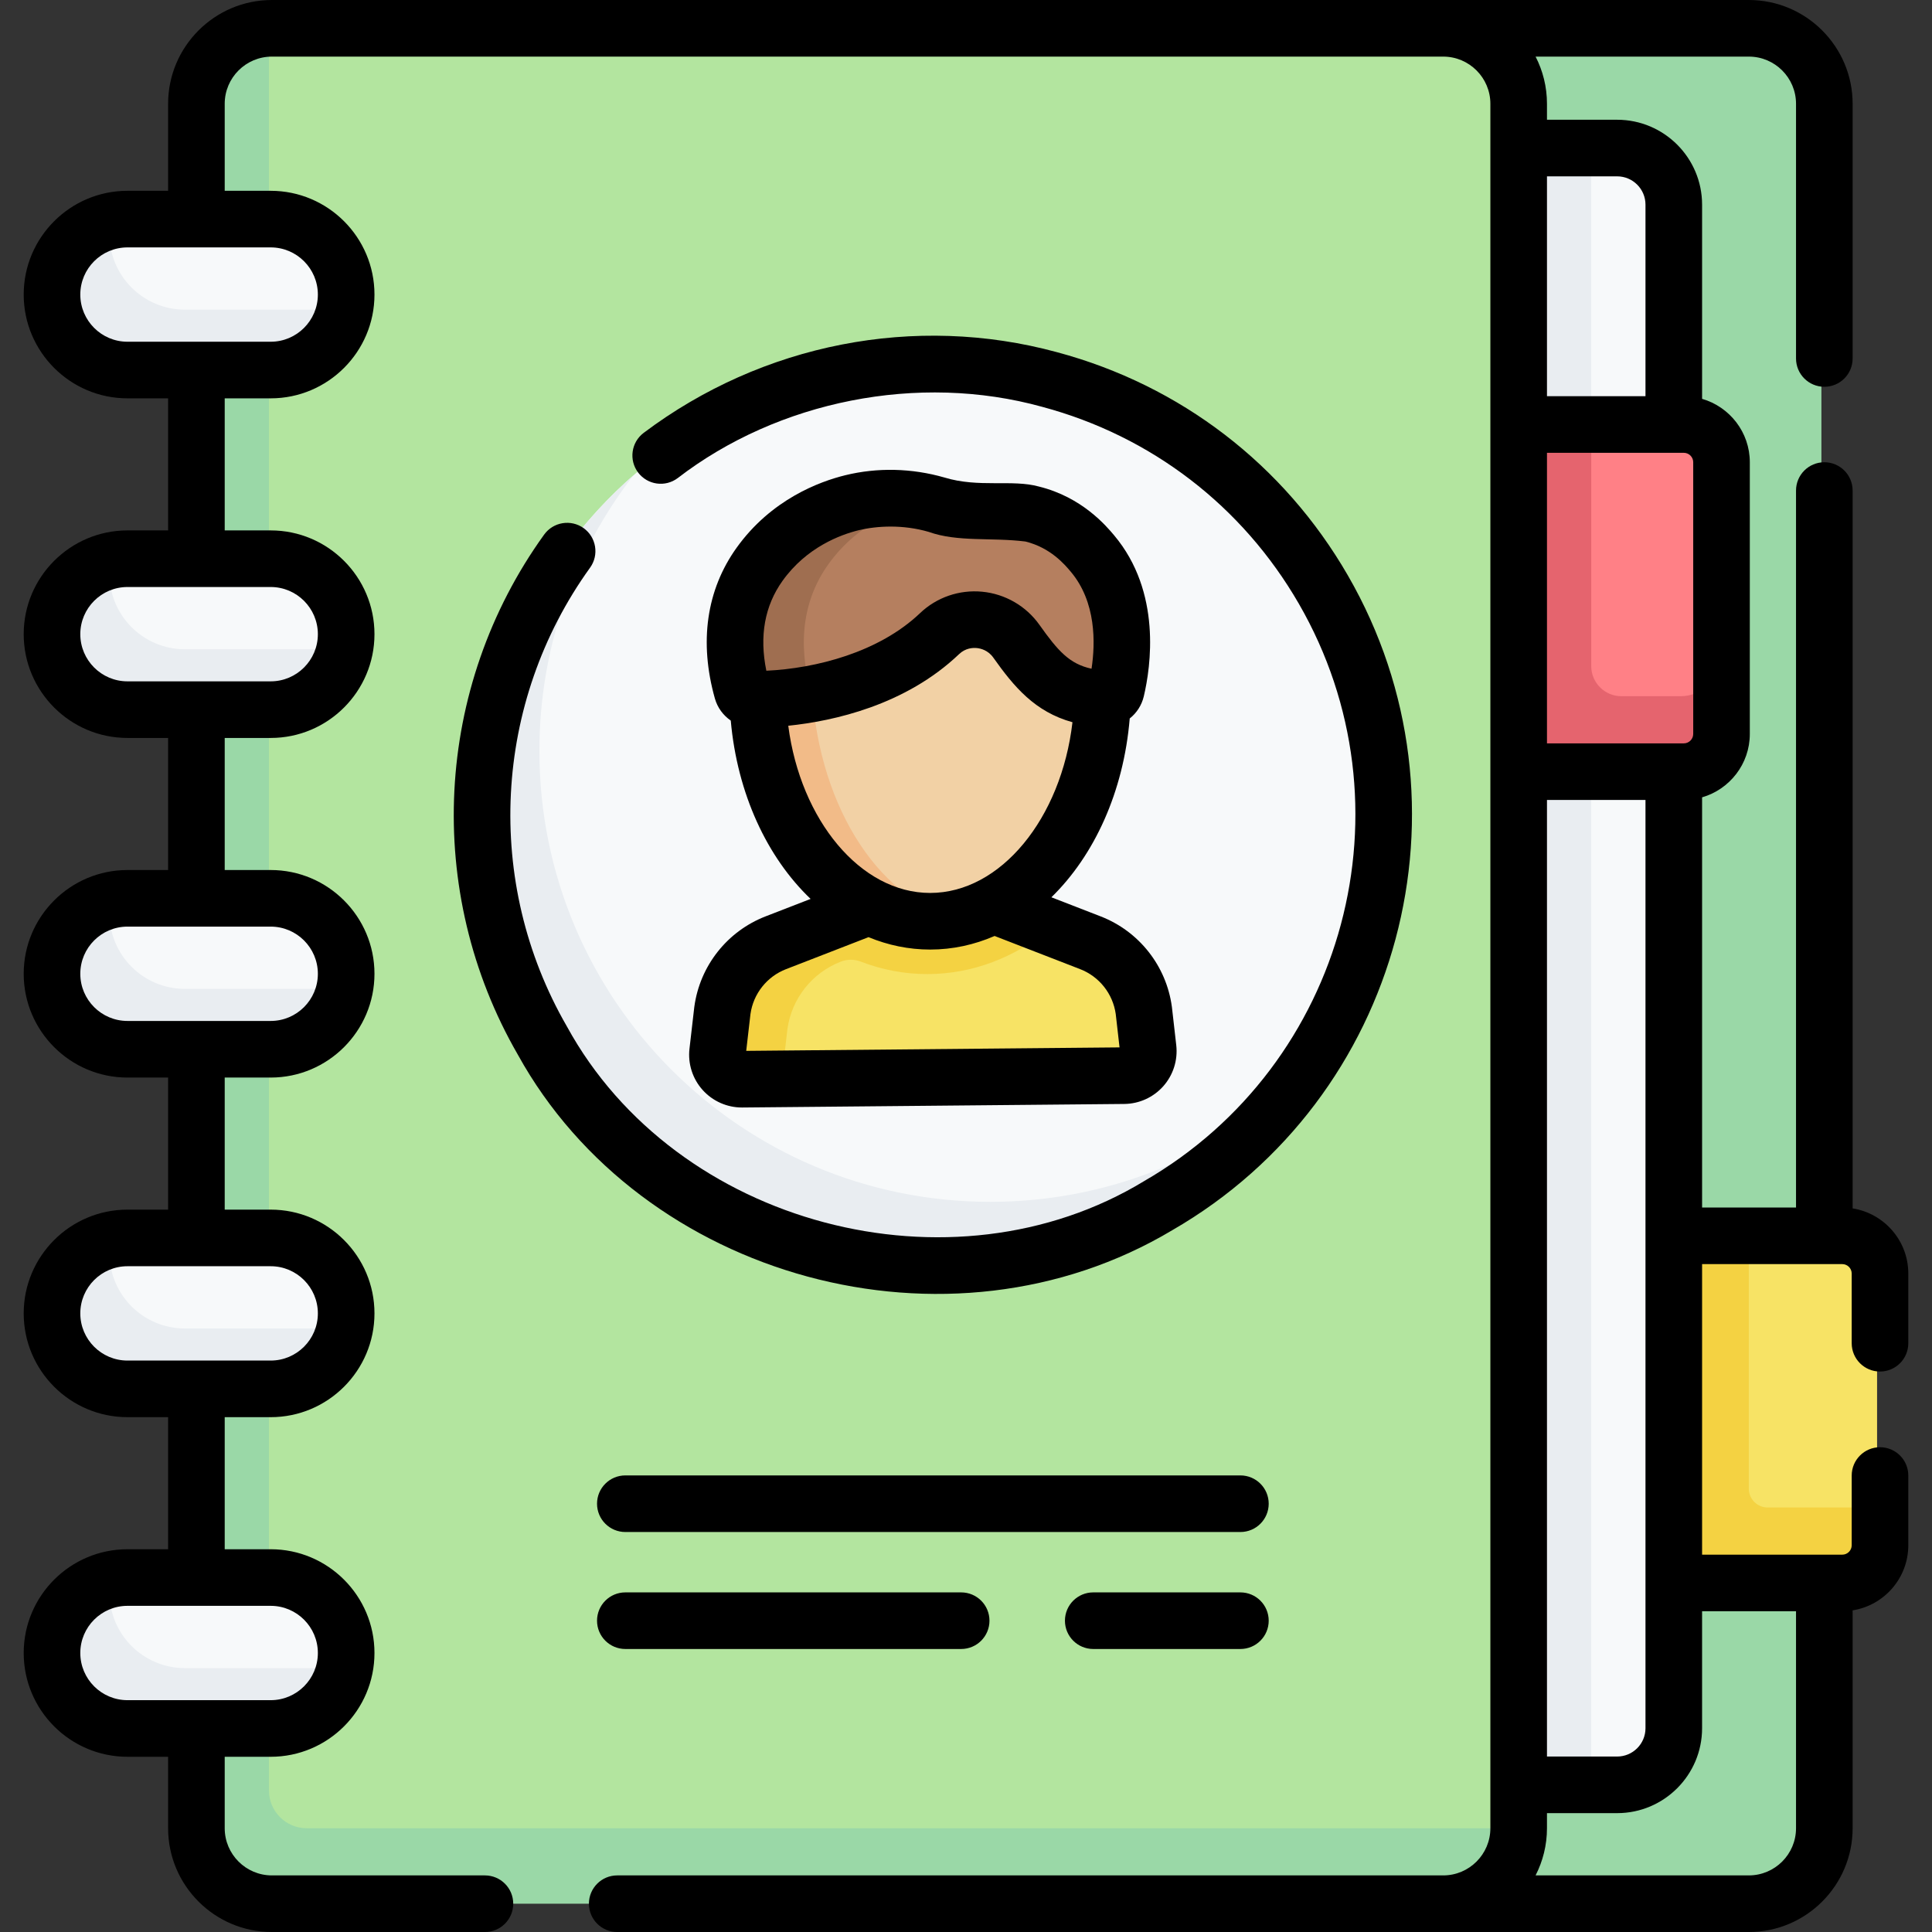 <svg id="Capa_1" enable-background="new 0 0 512 512" height="512" viewBox="0 0 512 512" width="512" xmlns="http://www.w3.org/2000/svg"><rect x="0" y="0" width="512" height="512" fill="#333333" stroke="none"/><g><g id="_x3C_Group_x3E__65_"><path d="m382.886 504.5h79.805c11.046 0 20-8.954 20-20v-457c0-11.046-8.954-20-20-20h-79.805z" fill="#9ad8a7"/><path d="m484.184 416-43.872.362-2.043-82.468 25.177-6.394h24c5.523 0 10 4.477 10 10v62l-3.262 6.5c0 5.523-4.477 10-10 10z" fill="#f7e365"/><path d="m497.447 399.5v10c0 5.523-4.477 10-10 10h-54v-92h30v67c0 2.761 2.239 5 5 5z" fill="#f4d242"/><path d="m381.992 458.068 39.695 14.932h6.111c8.284 0 15-6.716 15-15v-403.766c0-8.284-6.716-15-15-15h-6.111l-39.695 9.979z" fill="#f7f9fa"/><path d="m381.997 39.23h39.69v433.77h-39.69z" fill="#e9edf1"/><path d="m437.797 198.064-37.826 2.298-3.574-84 25.29-3.862h23.76c5.523 0 10 4.477 10 10v58.713l-7.649 6.851c-.001 5.523-4.478 10-10.001 10z" fill="#ff8086"/><path d="m401.447 112.5h20.24v92h-20.24z" fill="#e5646e"/><path d="m445.447 184.5h-15.76c-4.418 0-8-3.582-8-8v-64h-20.24l-23.688 37.627 23.688 54.373h20.24 23.76c5.523 0 10-4.477 10-10v-20c0 5.52-4.48 10-10 10z" fill="#e5646e"/><path d="m401.687 27.5v457c0 11.05-24.69 13.309-35.74 13.309l-290.244-4.809c-11.05 0-20-8.95-20-20l5.204-433.77c0-11.05-.681-31.73 10.369-31.73h310.41c11.051 0 20.001 8.95 20.001 20z" fill="#b3e59f"/><path d="m401.687 484.5c0 11.05-8.95 20-20 20h-310.41c-11.046 0-20-8.954-20-20v-457c0-11.05 8.95-20 20-20v467c0 5.523 4.477 10 10 10z" fill="#9ad8a7"/><path d="m365.946 216c0 38.303-18.021 72.397-46.047 94.266-20.264 15.812-46.476 20.308-74.171 20.308-65.998 0-109.502-47.213-109.502-113.211 0-24.542-1.882-48.72 10.806-67.698 21.432-32.056 57.958-53.165 99.413-53.165 65.999 0 119.501 53.502 119.501 119.5z" fill="#f7f9fa"/><path d="m341.037 289.02c-21.84 28.27-56.09 46.48-94.59 46.48-66 0-119.5-53.5-119.5-119.5 0-35.91 15.84-68.12 40.91-90.02-15.62 20.19-24.91 45.52-24.91 73.02 0 66 53.5 119.5 119.5 119.5 30.09 0 57.58-11.12 78.59-29.48z" fill="#e9edf1"/><path d="m257.83 241.971 20.545 4.054 9.817 3.817c7.631 2.959 13.053 9.83 14.156 17.941l1.147 10.058c.436 3.823-2.534 7.182-6.382 7.218l-89.606.833-6.94-1.441c-3.899.036-6.948-3.353-6.501-7.226l1.268-10.991c1.103-8.11 7.56-11.849 15.191-14.809l22.66-12.574z" fill="#f7e365"/><path d="m278.377 246.02-18.45-7.17h-26.74l-19.57 7.58c.001.001.002.002.003.002l-8.793 3.407c-7.64 2.96-13.06 9.83-14.16 17.94l-1.27 10.99c-.44 3.88 2.6 7.27 6.5 7.23l11.61-.11c-.15-.67-.19-1.39-.11-2.12l1.27-10.99c1.1-8.11 6.52-14.98 14.16-17.94 1.71-.667 3.604-.654 5.318.006 5.556 2.14 11.458 3.294 17.582 3.294 12.06.001 23.28-4.439 32.65-12.119z" fill="#f4d242"/><path d="m382.887 7.5h-1.2" fill="#b3e59f"/><path d="m382.887 504.5h-1.2" fill="#b3e59f"/><path d="m62.354 94.83-28.936-2.043c-11.046 0-12.936-3.512-12.936-14.557l.015 1.614c0-9.274-1.177-18.854 7.386-21.117 1.635-.432 3.353-.662 5.124-.662h37.957c11.046 0 20 8.954 20 20 0 1.249-.114 2.471-.334 3.657-1.717 9.298-18.479 13.108-28.276 13.108z" fill="#f7f9fa"/><path d="m90.627 81.72c-.75 4.06-2.72 7.68-5.52 10.48-3.62 3.62-8.62 5.86-14.14 5.86h-37.96c-11.05 0-20-8.95-20-20 0-5.52 2.24-10.52 5.86-14.14 2.8-2.8 6.42-4.77 10.48-5.52-.22 1.18-.34 2.41-.34 3.66 0 11.05 8.95 20 20 20h37.96c1.25 0 2.48-.12 3.66-.34z" fill="#e9edf1"/><path d="m62.354 184.832-28.936-2.043c-11.046 0-12.936-3.512-12.936-14.557l.015 1.614c0-9.274-1.177-18.854 7.386-21.117 1.635-.432 3.353-.662 5.124-.662h37.957c11.046 0 20 8.954 20 20 0 1.249-.114 2.471-.334 3.657-1.717 9.298-18.479 13.108-28.276 13.108z" fill="#f7f9fa"/><path d="m90.627 171.722c-.75 4.06-2.72 7.68-5.52 10.48-3.62 3.62-8.62 5.86-14.14 5.86h-37.96c-11.05 0-20-8.95-20-20 0-5.52 2.24-10.52 5.86-14.14 2.8-2.8 6.42-4.77 10.48-5.52-.22 1.18-.34 2.41-.34 3.66 0 11.05 8.95 20 20 20h37.96c1.25 0 2.48-.12 3.66-.34z" fill="#e9edf1"/><path d="m62.354 274.834-28.936-2.043c-11.046 0-12.936-3.512-12.936-14.557l.015 1.614c0-9.274-1.177-18.854 7.386-21.117 1.635-.432 3.353-.662 5.124-.662h37.957c11.046 0 20 8.954 20 20 0 1.249-.114 2.471-.334 3.657-1.717 9.298-18.479 13.108-28.276 13.108z" fill="#f7f9fa"/><path d="m90.627 261.724c-.75 4.06-2.72 7.68-5.52 10.48-3.62 3.62-8.62 5.86-14.14 5.86h-37.96c-11.05 0-20-8.95-20-20 0-5.52 2.24-10.52 5.86-14.14 2.8-2.8 6.42-4.77 10.48-5.52-.22 1.18-.34 2.41-.34 3.66 0 11.05 8.95 20 20 20h37.96c1.25 0 2.48-.12 3.66-.34z" fill="#e9edf1"/><path d="m62.354 364.835-28.936-2.043c-11.046 0-12.936-3.512-12.936-14.557l.015 1.614c0-9.274-1.177-18.854 7.386-21.117 1.635-.432 3.353-.662 5.124-.662h37.957c11.046 0 20 8.954 20 20 0 1.249-.114 2.471-.334 3.657-1.717 9.299-18.479 13.108-28.276 13.108z" fill="#f7f9fa"/><path d="m90.627 351.726c-.75 4.06-2.72 7.68-5.52 10.48-3.62 3.62-8.62 5.86-14.14 5.86h-37.96c-11.05 0-20-8.95-20-20 0-5.52 2.24-10.52 5.86-14.14 2.8-2.8 6.42-4.77 10.48-5.52-.22 1.18-.34 2.41-.34 3.66 0 11.05 8.95 20 20 20h37.96c1.25 0 2.48-.12 3.66-.34z" fill="#e9edf1"/><path d="m62.354 454.837-28.936-2.043c-11.046 0-12.936-3.512-12.936-14.557l.015 1.614c0-9.274-1.177-18.854 7.386-21.117 1.635-.432 3.353-.662 5.124-.662h37.957c11.046 0 20 8.954 20 20 0 1.249-.114 2.471-.334 3.657-1.717 9.299-18.479 13.108-28.276 13.108z" fill="#f7f9fa"/><path d="m90.627 441.728c-.75 4.06-2.72 7.68-5.52 10.48-3.62 3.62-8.62 5.86-14.14 5.86h-37.96c-11.05 0-20-8.95-20-20 0-5.52 2.24-10.52 5.86-14.14 2.8-2.8 6.42-4.77 10.48-5.52-.22 1.18-.34 2.41-.34 3.66 0 11.05 8.95 20 20 20h37.96c1.25 0 2.48-.121 3.66-.34z" fill="#e9edf1"/><path d="m205.736 185.027s15.39 59.115 39.991 59.115c24.638 0 44.724-26.114 45.678-58.81l-19.859-31.949-49.021 9.702z" fill="#f2d1a5"/><path d="m253.407 243.28c-2.5.57-5.06.86-7.68.86-24.6 0-44.66-26.03-45.67-58.66l15-5.61c.91 32.13 17.2 58.42 38.35 63.41z" fill="#f2bb88"/><path d="m288.749 146.701c-1.844-2.194-6.928-8.244-15.983-10.478-3.355-.828-6.469-.938-9.139-.719-5.464.449-10.942-.247-16.212-1.759-1.655-.475-3.497-.903-5.499-1.216-4.842-.758-9.14 1.182-15.434 2.725-3.934.965-9.279 6.29-17.744 18.128-9.484 13.263-10.307 19.583-8.681 25.36.375 1.332 1.579 2.254 2.963 2.255 4.7.003 6.19 3.887 12.158 2.729 11.271-2.186 23.691-6.892 33.055-15.817 5.948-5.67 15.583-4.682 20.34 2.019 5.932 8.355 11.03 14.542 23.318 15.268 1.486.088 2.809-.928 3.152-2.377 1.533-6.477 4.221-23.605-6.294-36.118z" fill="#b57f5f"/><path d="m244.717 133.07c-.23.04-.47.1-.71.16-3.93.96-16.03 4.49-24.5 16.33-9.48 13.26-6.23 27.74-4.61 33.52.07.23.16.44.28.64-5.97 1.16-11.61 1.61-16.31 1.61-1.39 0-2.59-.92-2.97-2.25-1.62-5.78-4.87-20.26 4.61-33.52 8.47-11.84 20.57-15.37 24.5-16.33 7.56-1.85 14.36-1.36 19.71-.16z" fill="#9f6e50"/></g><g><path d="m154.678 139.97c-3.361-2.42-8.047-1.661-10.47 1.698-29.193 40.504-31.931 94.606-6.974 137.832 32.804 59.394 114.191 81.95 173.485 46.485 60.646-35.014 81.498-112.839 46.484-173.485-16.961-29.378-44.348-50.393-77.115-59.173-37.565-10.213-78.039-2.278-109.513 21.391-3.306 2.496-3.963 7.198-1.468 10.505 2.496 3.307 7.199 3.963 10.505 1.468 26.569-20.458 63.759-27.971 96.594-18.874 28.896 7.742 53.049 26.275 68.007 52.184 30.878 53.483 12.488 122.116-40.994 152.995-50.895 30.96-124.06 11.904-152.994-40.996-22.011-38.122-19.596-85.838 6.151-121.561 2.422-3.36 1.661-8.047-1.698-10.469z"/><path d="m498.22 363.471c4.143 0 7.5-3.357 7.5-7.5v-18.471c0-8.714-6.409-15.939-14.756-17.263v-190.237c0-4.143-3.357-7.5-7.5-7.5s-7.5 3.357-7.5 7.5v190h-24.894v-108.698c7.295-2.11 12.649-8.836 12.649-16.802v-72c0-7.965-5.355-14.691-12.649-16.802v-51.464c0-12.406-10.094-22.5-22.5-22.5h-18.606v-4.234c0-4.5-1.093-8.747-3.018-12.5h56.518c6.893 0 12.5 5.607 12.5 12.5v67.5c0 4.143 3.357 7.5 7.5 7.5s7.5-3.357 7.5-7.5v-67.5c0-15.163-12.337-27.5-27.5-27.5-64.671 0-322.238 0-391.414 0-15.163 0-27.5 12.337-27.5 27.5v23.063h-10.77c-15.163 0-27.5 12.337-27.5 27.5s12.337 27.5 27.5 27.5h10.77v35h-10.77c-15.163 0-27.5 12.337-27.5 27.5s12.337 27.5 27.5 27.5h10.77v35h-10.77c-15.163 0-27.5 12.337-27.5 27.5s12.337 27.5 27.5 27.5h10.77v35h-10.77c-15.163 0-27.5 12.337-27.5 27.5s12.337 27.5 27.5 27.5h10.77v35h-10.77c-15.163 0-27.5 12.337-27.5 27.5s12.337 27.5 27.5 27.5h10.77v18.937c0 15.163 12.337 27.5 27.5 27.5h56.46c4.143 0 7.5-3.357 7.5-7.5s-3.357-7.5-7.5-7.5h-56.46c-6.893 0-12.5-5.607-12.5-12.5v-18.937h12.188c15.163 0 27.5-12.337 27.5-27.5s-12.337-27.5-27.5-27.5h-12.188v-35h12.188c15.163 0 27.5-12.337 27.5-27.5s-12.337-27.5-27.5-27.5h-12.188v-35h12.188c15.163 0 27.5-12.337 27.5-27.5s-12.337-27.5-27.5-27.5h-12.188v-35h12.188c15.163 0 27.5-12.337 27.5-27.5s-12.337-27.5-27.5-27.5h-12.188v-35h12.188c15.163 0 27.5-12.337 27.5-27.5s-12.337-27.5-27.5-27.5h-12.188v-23.063c0-6.893 5.607-12.5 12.5-12.5h310.414c6.893 0 12.5 5.607 12.5 12.5v457c0 6.893-5.607 12.5-12.5 12.5h-218.896c-4.143 0-7.5 3.357-7.5 7.5s3.357 7.5 7.5 7.5h299.896c15.163 0 27.5-12.337 27.5-27.5v-57.737c8.347-1.323 14.756-8.549 14.756-17.263v-18.471c0-4.143-3.357-7.5-7.5-7.5s-7.5 3.357-7.5 7.5v18.471c0 1.379-1.121 2.5-2.5 2.5h-37.15v-77h37.149c1.379 0 2.5 1.121 2.5 2.5v18.471c.001 4.142 3.358 7.5 7.501 7.5zm-413.983 74.592c0 6.893-5.607 12.5-12.5 12.5h-37.957c-6.893 0-12.5-5.607-12.5-12.5s5.607-12.5 12.5-12.5h37.957c6.893 0 12.5 5.608 12.5 12.5zm0-90c0 6.893-5.607 12.5-12.5 12.5h-37.957c-6.893 0-12.5-5.607-12.5-12.5s5.607-12.5 12.5-12.5h37.957c6.893 0 12.5 5.608 12.5 12.5zm0-90c0 6.893-5.607 12.5-12.5 12.5h-37.957c-6.893 0-12.5-5.607-12.5-12.5s5.607-12.5 12.5-12.5h37.957c6.893 0 12.5 5.608 12.5 12.5zm0-90c0 6.893-5.607 12.5-12.5 12.5h-37.957c-6.893 0-12.5-5.607-12.5-12.5s5.607-12.5 12.5-12.5h37.957c6.893 0 12.5 5.608 12.5 12.5zm0-90c0 6.893-5.607 12.5-12.5 12.5h-37.957c-6.893 0-12.5-5.607-12.5-12.5s5.607-12.5 12.5-12.5h37.957c6.893 0 12.5 5.608 12.5 12.5zm361.983 41.937c1.379 0 2.5 1.121 2.5 2.5v72c0 1.379-1.121 2.5-2.5 2.5h-36.256v-77zm-36.256 92h26.106v246c0 4.136-3.364 7.5-7.5 7.5h-18.606zm18.606-165.266c4.136 0 7.5 3.364 7.5 7.5v50.766h-26.106v-58.266zm47.394 380.266v57.5c0 6.893-5.607 12.5-12.5 12.5h-56.518c1.924-3.753 3.018-8 3.018-12.5v-4h18.606c12.406 0 22.5-10.094 22.5-22.5v-31z"/><path d="m184.008 266.771c-.007.05-.013.101-.019.151l-1.268 10.99c-.46 3.982.813 7.976 3.494 10.955 2.652 2.948 6.436 4.632 10.397 4.632h.129l101.214-.941c3.956-.037 7.728-1.759 10.347-4.723 2.62-2.964 3.865-6.917 3.417-10.846l-1.146-10.058c-.007-.054-.014-.107-.021-.161-1.471-10.812-8.704-19.978-18.876-23.922l-13.047-5.06c11.364-11.083 19.143-27.947 20.758-47.387 1.809-1.435 3.16-3.458 3.728-5.856 1.85-7.819 4.787-27.63-7.851-42.67-.001 0-.003-.003-.004-.004-2.103-2.501-8.501-10.112-19.925-12.93-7.088-1.971-15.923.397-25.081-2.405-8.649-2.481-17.73-2.686-26.263-.594-6.815 1.673-19.62 6.399-28.812 19.254-7.962 11.134-9.942 24.936-5.727 39.911.686 2.438 2.213 4.477 4.206 5.849 1.739 19.452 9.665 36.291 21.162 47.262l-11.938 4.629c-10.17 3.946-17.403 13.112-18.874 23.924zm23.374-112.849c6.381-8.924 15.387-12.233 20.185-13.411 4.838-1.159 11.692-1.555 18.554.444 7.676 2.747 16.576 1.424 25.623 2.551 6.68 1.646 10.434 6.112 12.036 8.019l.002.003c6.742 8.025 6.519 18.907 5.486 25.688-5.876-1.263-8.932-4.764-13.806-11.63-3.544-4.99-9.075-8.189-15.176-8.776-6.058-.579-12.062 1.483-16.455 5.672-10.91 10.399-27.584 14.648-40.741 15.271-1.885-9.2-.446-17.204 4.292-23.831zm1.515 38.409c12.016-1.243 31.052-5.427 45.284-18.993 1.699-1.618 3.655-1.696 4.669-1.598 1.036.1 2.983.561 4.382 2.529 5.462 7.694 10.986 14.362 20.983 17.13-2.959 25.457-19.007 45.242-37.715 45.242-18.462.001-34.363-19.313-37.603-44.31zm-.589 64.503 21.861-8.478c5.147 2.125 10.63 3.286 16.33 3.286 5.98 0 11.722-1.274 17.084-3.599l22.67 8.792c5.063 1.963 8.669 6.513 9.427 11.886l1.009 8.849-98.935.92 1.127-9.765c.756-5.375 4.362-9.927 9.427-11.891z"/><path d="m328.72 391h-163c-4.143 0-7.5 3.357-7.5 7.5s3.357 7.5 7.5 7.5h163c4.143 0 7.5-3.357 7.5-7.5s-3.358-7.5-7.5-7.5z"/><path d="m328.72 422h-39c-4.143 0-7.5 3.357-7.5 7.5s3.357 7.5 7.5 7.5h39c4.143 0 7.5-3.357 7.5-7.5s-3.358-7.5-7.5-7.5z"/><path d="m165.72 422c-4.143 0-7.5 3.357-7.5 7.5s3.357 7.5 7.5 7.5h89c4.143 0 7.5-3.357 7.5-7.5s-3.357-7.5-7.5-7.5z"/></g></g></svg>